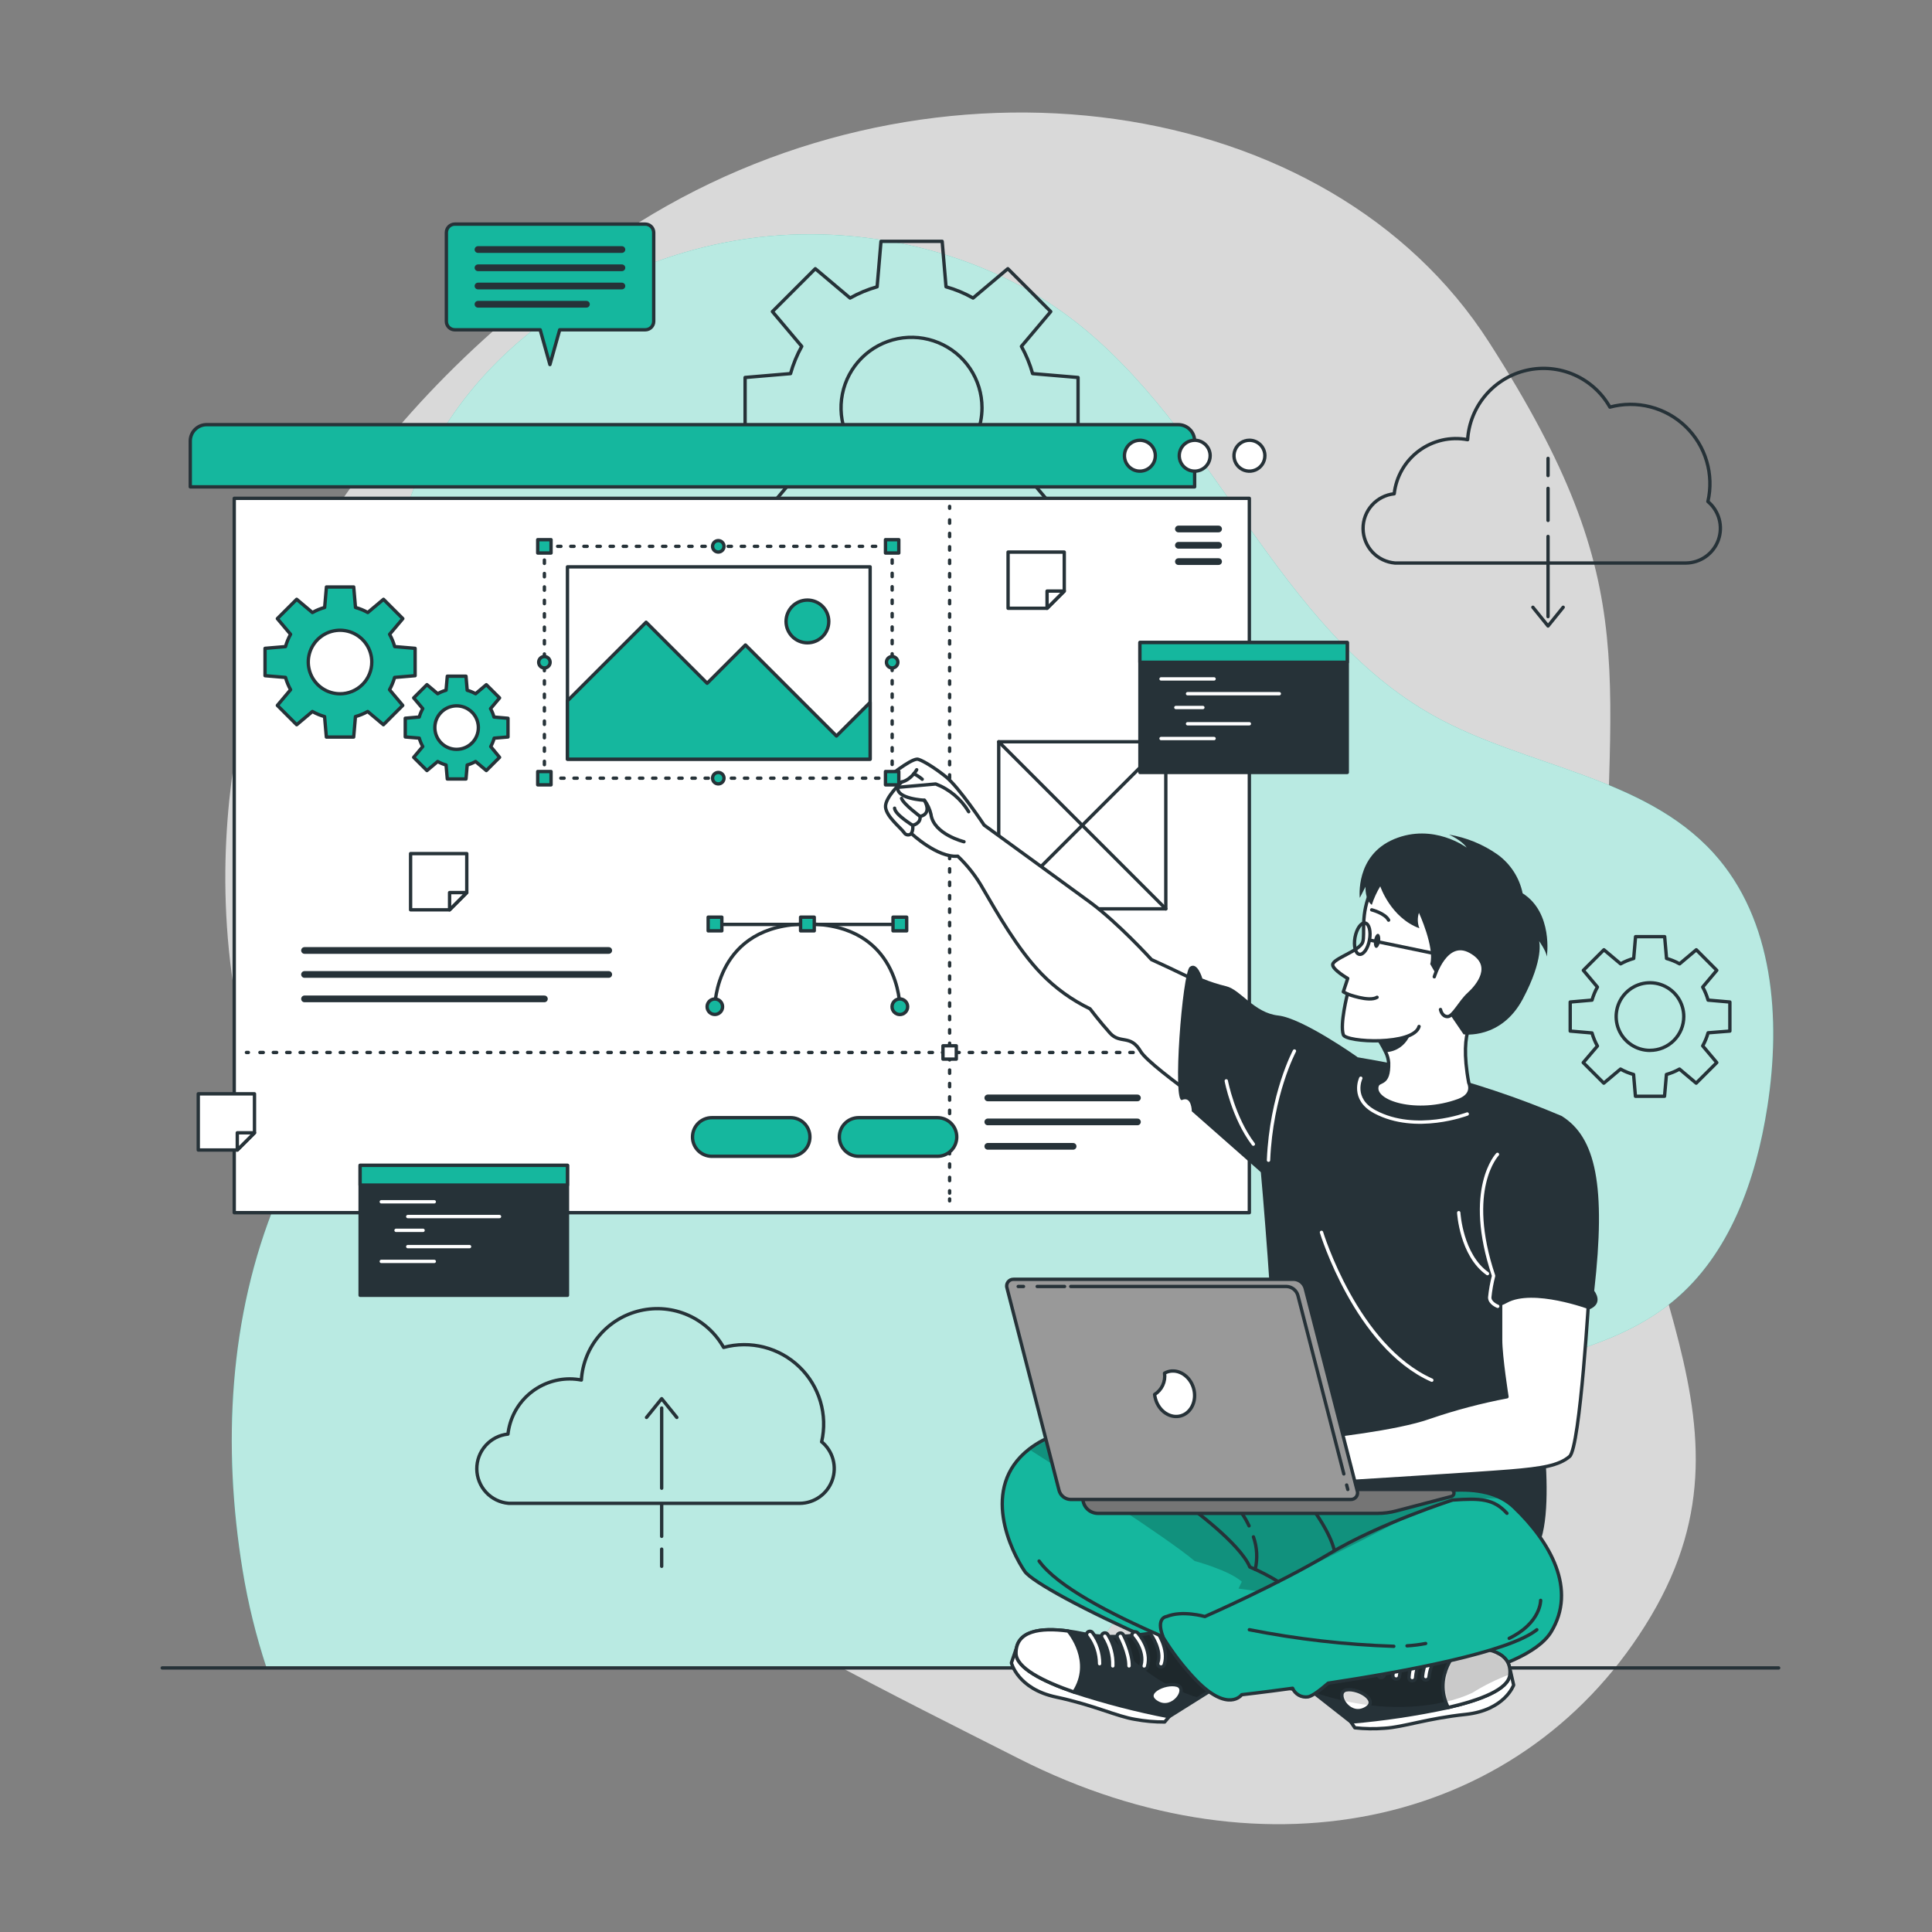 <svg width="576" height="576" viewBox="0 0 576 576" fill="none" xmlns="http://www.w3.org/2000/svg">
<rect x="0" y="0" width="576" height="576" fill="#808080" stroke="none"/>
<path opacity="0.7" d="M78.255 192.488C78.255 192.488 46.138 275.432 91.273 358.952C136.408 442.472 229.375 486.593 303.782 524.321C378.19 562.049 455.455 543.675 492.169 481.882C528.883 420.088 478.529 375.978 478.46 287.862C478.391 199.745 491.651 176.417 443.9 101.975C396.15 27.533 279.095 11.048 190.575 66.263C102.056 121.478 78.255 192.488 78.255 192.488Z" fill="white"/>
<path d="M79.488 497.272H322.779C323.758 495.706 324.749 494.139 325.763 492.607C351.936 452.77 393.846 424.362 439.615 411.034C460.12 405.066 482.331 401.518 498.805 387.924C515.762 373.951 523.549 351.648 526.913 329.933C531.003 303.644 528.791 274.164 510.947 254.431C489.992 231.264 454.879 228.66 427.576 213.477C380.586 187.327 362.373 127.78 319.622 95.155C292.608 74.546 256.159 66.562 223.488 71.078C177.189 77.495 133.632 108.518 120.557 154.022C116.798 167.276 115.456 181.097 116.594 194.826C118.679 221.956 124.52 249.431 119.013 276.077C112.942 305.441 93.842 330.221 82.426 357.972C68.21 392.532 66.298 431.24 72.323 468.081C73.935 477.985 76.331 487.747 79.488 497.272Z" fill="#15B79E"/>
<path opacity="0.7" d="M79.488 497.272H322.779C323.758 495.706 324.749 494.139 325.763 492.607C351.936 452.77 393.846 424.362 439.615 411.034C460.12 405.066 482.331 401.518 498.805 387.924C515.762 373.951 523.549 351.648 526.913 329.933C531.003 303.644 528.791 274.164 510.947 254.431C489.992 231.264 454.879 228.66 427.576 213.477C380.586 187.327 362.373 127.78 319.622 95.155C292.608 74.546 256.159 66.562 223.488 71.078C177.189 77.495 133.632 108.518 120.557 154.022C116.798 167.276 115.456 181.097 116.594 194.826C118.679 221.956 124.52 249.431 119.013 276.077C112.942 305.441 93.842 330.221 82.426 357.972C68.21 392.532 66.298 431.24 72.323 468.081C73.935 477.985 76.331 487.747 79.488 497.272Z" fill="white"/>
<path d="M48.373 497.272H530.277" stroke="#263238" stroke-linecap="round" stroke-linejoin="round"/>
<path d="M321.408 130.625V112.539L307.86 111.387C307.069 108.558 305.947 105.832 304.52 103.265L313.263 92.897L300.476 80.11L290.108 88.854C287.562 87.421 284.855 86.295 282.044 85.501L280.892 71.954H262.656L261.504 85.501C258.693 86.295 255.986 87.421 253.44 88.854L243.072 80.11L230.285 92.897L239.028 103.265C237.601 105.832 236.48 108.558 235.688 111.387L222.14 112.539V130.625L235.688 131.777C236.484 134.586 237.605 137.292 239.028 139.841L230.285 150.209L243.072 162.996L253.44 154.253C255.986 155.686 258.693 156.811 261.504 157.605L262.656 171.153H280.742L281.894 157.605C284.724 156.812 287.451 155.687 290.016 154.253L300.384 162.996L313.171 150.209L304.428 139.841C305.851 137.292 306.972 134.586 307.768 131.777L321.408 130.625ZM271.757 142.595C267.601 142.595 263.538 141.362 260.083 139.053C256.627 136.744 253.934 133.463 252.344 129.623C250.753 125.784 250.337 121.559 251.148 117.483C251.959 113.407 253.96 109.663 256.899 106.724C259.837 103.785 263.581 101.784 267.657 100.973C271.733 100.163 275.958 100.579 279.798 102.169C283.637 103.759 286.919 106.453 289.228 109.908C291.537 113.364 292.769 117.426 292.769 121.582C292.768 124.345 292.222 127.08 291.162 129.632C290.103 132.184 288.551 134.502 286.595 136.453C284.639 138.405 282.318 139.951 279.764 141.005C277.21 142.059 274.474 142.599 271.711 142.595H271.757Z" stroke="#263238" stroke-linecap="round" stroke-linejoin="round"/>
<path d="M515.739 307.4V298.737L509.242 298.172C508.859 296.817 508.322 295.51 507.64 294.278L511.834 289.29L505.728 283.162L500.751 287.355C499.522 286.668 498.214 286.131 496.858 285.754L496.293 279.256H487.619L487.066 285.754C485.708 286.129 484.401 286.666 483.172 287.355L478.184 283.162L472.055 289.29L476.248 294.278C475.558 295.508 475.017 296.815 474.636 298.172L468.138 298.737V307.4L474.636 307.964C475.017 309.321 475.558 310.628 476.248 311.858L472.02 316.8L478.149 322.929L483.137 318.735C484.366 319.424 485.673 319.961 487.031 320.337L487.584 326.834H496.259L496.823 320.337C498.18 319.959 499.487 319.422 500.717 318.735L505.693 322.929L511.834 316.8L507.64 311.812C508.322 310.58 508.859 309.273 509.242 307.918L515.739 307.4ZM491.927 313.16C489.933 313.162 487.983 312.573 486.324 311.466C484.665 310.36 483.371 308.787 482.606 306.945C481.841 305.103 481.64 303.076 482.028 301.12C482.415 299.164 483.375 297.367 484.784 295.956C486.193 294.545 487.989 293.584 489.945 293.194C491.9 292.804 493.928 293.003 495.77 293.766C497.613 294.528 499.188 295.82 500.296 297.478C501.404 299.136 501.996 301.085 501.996 303.08C501.994 304.403 501.732 305.714 501.224 306.936C500.716 308.159 499.972 309.269 499.035 310.204C498.098 311.139 496.986 311.88 495.762 312.385C494.539 312.89 493.228 313.15 491.904 313.148L491.927 313.16Z" stroke="#263238" stroke-linecap="round" stroke-linejoin="round"/>
<path d="M509.184 149.53C510.104 145.548 509.976 141.396 508.814 137.479C507.652 133.561 505.494 130.012 502.552 127.176C499.61 124.341 495.983 122.316 492.025 121.299C488.068 120.282 483.914 120.308 479.969 121.375C477.566 117.113 473.85 113.742 469.375 111.765C464.9 109.787 459.906 109.309 455.137 110.4C450.368 111.492 446.079 114.096 442.91 117.824C439.742 121.551 437.862 126.203 437.553 131.086C435.045 130.607 432.466 130.65 429.976 131.215C427.486 131.78 425.14 132.853 423.085 134.367C421.029 135.882 419.309 137.805 418.032 140.016C416.756 142.226 415.949 144.677 415.665 147.214C413.097 147.484 410.722 148.703 409.006 150.631C407.289 152.559 406.353 155.059 406.382 157.641C406.411 160.223 407.402 162.701 409.161 164.59C410.921 166.48 413.322 167.645 415.895 167.858H502.618C504.741 167.842 506.809 167.175 508.541 165.946C510.273 164.717 511.586 162.986 512.302 160.987C513.018 158.988 513.103 156.817 512.546 154.768C511.988 152.719 510.815 150.89 509.184 149.53Z" stroke="#263238" stroke-linecap="round" stroke-linejoin="round"/>
<path d="M461.526 159.932V183.836" stroke="#263238" stroke-linecap="round" stroke-linejoin="round"/>
<path d="M461.526 145.601V155.151" stroke="#263238" stroke-linecap="round" stroke-linejoin="round"/>
<path d="M461.526 136.662V141.777" stroke="#263238" stroke-linecap="round" stroke-linejoin="round"/>
<path d="M457.01 181.048L461.526 186.635L466.042 181.048" stroke="#263238" stroke-linecap="round" stroke-linejoin="round"/>
<path d="M244.961 429.869C245.878 425.887 245.749 421.735 244.585 417.818C243.421 413.901 241.262 410.352 238.319 407.517C235.376 404.682 231.749 402.657 227.792 401.64C223.834 400.623 219.68 400.649 215.735 401.714C213.334 397.449 209.618 394.075 205.142 392.096C200.666 390.117 195.67 389.639 190.9 390.732C186.13 391.826 181.841 394.433 178.674 398.165C175.508 401.896 173.633 406.552 173.33 411.437C172.191 411.219 171.034 411.107 169.874 411.103C165.317 411.099 160.918 412.775 157.518 415.809C154.118 418.844 151.955 423.025 151.442 427.553C148.874 427.822 146.499 429.039 144.781 430.967C143.064 432.894 142.127 435.393 142.154 437.975C142.182 440.556 143.171 443.035 144.929 444.926C146.688 446.816 149.088 447.983 151.661 448.197H238.464C240.585 448.174 242.647 447.502 244.374 446.271C246.101 445.039 247.408 443.308 248.12 441.31C248.832 439.312 248.914 437.144 248.355 435.099C247.797 433.053 246.624 431.227 244.996 429.869H244.961Z" stroke="#263238" stroke-linecap="round" stroke-linejoin="round"/>
<path d="M197.268 443.693V419.8" stroke="#263238" stroke-linecap="round" stroke-linejoin="round"/>
<path d="M197.268 458.035V448.474" stroke="#263238" stroke-linecap="round" stroke-linejoin="round"/>
<path d="M197.268 466.975V461.86" stroke="#263238" stroke-linecap="round" stroke-linejoin="round"/>
<path d="M201.784 422.588L197.268 417.001L192.753 422.588" stroke="#263238" stroke-linecap="round" stroke-linejoin="round"/>
<path d="M61.609 126.605H351.279C352.575 126.605 353.817 127.119 354.733 128.035C355.649 128.952 356.164 130.194 356.164 131.489V145.152H56.724V131.489C56.724 130.194 57.239 128.952 58.155 128.035C59.071 127.119 60.313 126.605 61.609 126.605Z" fill="#15B79E" stroke="#263238" stroke-linecap="round" stroke-linejoin="round"/>
<path d="M372.476 148.573H69.834V361.544H372.476V148.573Z" fill="white" stroke="#263238" stroke-linecap="round" stroke-linejoin="round"/>
<path d="M377.107 135.867C377.107 136.778 376.837 137.669 376.331 138.427C375.824 139.185 375.105 139.775 374.263 140.124C373.421 140.473 372.494 140.564 371.6 140.386C370.706 140.209 369.885 139.77 369.241 139.125C368.596 138.481 368.158 137.66 367.98 136.766C367.802 135.872 367.893 134.946 368.242 134.104C368.591 133.261 369.181 132.542 369.939 132.035C370.697 131.529 371.588 131.259 372.499 131.259C373.721 131.259 374.893 131.744 375.758 132.609C376.622 133.473 377.107 134.645 377.107 135.867Z" fill="white" stroke="#263238" stroke-linecap="round" stroke-linejoin="round"/>
<path d="M360.795 135.867C360.795 136.778 360.525 137.669 360.018 138.427C359.512 139.185 358.792 139.775 357.95 140.124C357.108 140.473 356.182 140.564 355.288 140.386C354.394 140.209 353.573 139.77 352.929 139.125C352.284 138.481 351.845 137.66 351.667 136.766C351.49 135.872 351.581 134.946 351.93 134.104C352.278 133.261 352.869 132.542 353.627 132.035C354.385 131.529 355.275 131.259 356.187 131.259C357.409 131.259 358.581 131.744 359.445 132.609C360.309 133.473 360.795 134.645 360.795 135.867Z" fill="white" stroke="#263238" stroke-linecap="round" stroke-linejoin="round"/>
<path d="M344.448 135.867C344.448 136.778 344.178 137.669 343.671 138.427C343.165 139.185 342.445 139.775 341.603 140.124C340.761 140.473 339.835 140.564 338.941 140.386C338.047 140.209 337.226 139.77 336.582 139.125C335.937 138.481 335.498 137.66 335.321 136.766C335.143 135.872 335.234 134.946 335.583 134.104C335.932 133.261 336.522 132.542 337.28 132.035C338.038 131.529 338.929 131.259 339.84 131.259C341.062 131.259 342.234 131.744 343.098 132.609C343.963 133.473 344.448 134.645 344.448 135.867Z" fill="white" stroke="#263238" stroke-linecap="round" stroke-linejoin="round"/>
<path d="M363.306 157.709H351.325" stroke="#263238" stroke-width="2" stroke-linecap="round" stroke-linejoin="round"/>
<path d="M363.306 162.57H351.325" stroke="#263238" stroke-width="2" stroke-linecap="round" stroke-linejoin="round"/>
<path d="M363.306 167.432H351.325" stroke="#263238" stroke-width="2" stroke-linecap="round" stroke-linejoin="round"/>
<path d="M90.789 283.369H181.486" stroke="#263238" stroke-width="2" stroke-linecap="round" stroke-linejoin="round"/>
<path d="M90.789 290.523H181.486" stroke="#263238" stroke-width="2" stroke-linecap="round" stroke-linejoin="round"/>
<path d="M90.789 297.804H162.305" stroke="#263238" stroke-width="2" stroke-linecap="round" stroke-linejoin="round"/>
<path d="M283.116 150.97V151.546" stroke="#263238" stroke-linecap="round" stroke-linejoin="round"/>
<path d="M283.116 155.002V355.715" stroke="#263238" stroke-linecap="round" stroke-linejoin="round" stroke-dasharray="1 3"/>
<path d="M283.116 357.443V358.019" stroke="#263238" stroke-linecap="round" stroke-linejoin="round"/>
<path d="M73.475 313.782H74.051" stroke="#263238" stroke-linecap="round" stroke-linejoin="round"/>
<path d="M77.495 313.782H365.541" stroke="#263238" stroke-linecap="round" stroke-linejoin="round" stroke-dasharray="1 2.99"/>
<path d="M367.269 313.782H367.845" stroke="#263238" stroke-linecap="round" stroke-linejoin="round"/>
<path d="M285.108 311.789H281.134V315.763H285.108V311.789Z" fill="white" stroke="#263238" stroke-linecap="round" stroke-linejoin="round"/>
<path d="M267.252 275.604H214.191" stroke="#263238" stroke-linecap="round" stroke-linejoin="round"/>
<path d="M268.278 300.142C268.278 300.142 268.278 275.478 240.722 275.478C213.166 275.478 213.12 300.142 213.12 300.142" stroke="#263238" stroke-linecap="round" stroke-linejoin="round"/>
<path d="M268.278 302.469C269.563 302.469 270.605 301.427 270.605 300.142C270.605 298.857 269.563 297.815 268.278 297.815C266.993 297.815 265.951 298.857 265.951 300.142C265.951 301.427 266.993 302.469 268.278 302.469Z" fill="#15B79E" stroke="#263238" stroke-linecap="round" stroke-linejoin="round"/>
<path d="M210.816 300.142C210.816 299.686 210.951 299.241 211.204 298.862C211.457 298.483 211.817 298.188 212.238 298.014C212.659 297.839 213.123 297.794 213.569 297.882C214.016 297.971 214.427 298.191 214.749 298.513C215.071 298.835 215.291 299.246 215.38 299.693C215.469 300.14 215.423 300.603 215.249 301.024C215.074 301.445 214.779 301.805 214.4 302.058C214.021 302.311 213.576 302.446 213.12 302.446C212.509 302.446 211.923 302.203 211.491 301.771C211.059 301.339 210.816 300.753 210.816 300.142Z" fill="#15B79E" stroke="#263238" stroke-linecap="round" stroke-linejoin="round"/>
<path d="M266.239 277.517H270.317V273.439H266.239V277.517Z" fill="#15B79E" stroke="#263238" stroke-linecap="round" stroke-linejoin="round"/>
<path d="M238.683 277.517H242.761V273.439H238.683V277.517Z" fill="#15B79E" stroke="#263238" stroke-linecap="round" stroke-linejoin="round"/>
<path d="M211.127 277.517H215.205V273.439H211.127V277.517Z" fill="#15B79E" stroke="#263238" stroke-linecap="round" stroke-linejoin="round"/>
<path d="M123.759 201.45V193.294L117.665 192.776C117.303 191.501 116.797 190.272 116.156 189.112L120.096 184.435L114.336 178.675L109.647 182.615C108.492 181.966 107.262 181.459 105.984 181.106L105.454 175H97.321L96.791 181.106C95.516 181.457 94.29 181.964 93.139 182.615L88.451 178.675L82.691 184.435L86.63 189.112C85.985 190.27 85.478 191.499 85.121 192.776L79.016 193.294V201.45L85.121 201.969C85.48 203.244 85.987 204.474 86.63 205.632L82.691 210.309L88.451 216.069L93.139 212.129C94.283 212.778 95.501 213.285 96.768 213.638L97.298 219.744H105.443L105.972 213.638C107.246 213.285 108.472 212.778 109.624 212.129L114.313 216.069L120.073 210.309L116.133 205.632C116.772 204.471 117.278 203.243 117.642 201.969L123.759 201.45ZM101.376 206.842C99.503 206.842 97.672 206.286 96.115 205.246C94.558 204.205 93.344 202.726 92.627 200.996C91.911 199.266 91.723 197.362 92.088 195.525C92.454 193.688 93.356 192.001 94.68 190.676C96.004 189.352 97.692 188.45 99.529 188.085C101.365 187.719 103.269 187.907 105 188.624C106.73 189.34 108.209 190.554 109.25 192.111C110.29 193.669 110.845 195.499 110.845 197.372C110.845 199.884 109.848 202.292 108.072 204.068C106.296 205.844 103.887 206.842 101.376 206.842Z" fill="#15B79E" stroke="#263238" stroke-linecap="round" stroke-linejoin="round"/>
<path d="M151.453 219.721V214.145L147.272 213.777C147.031 212.905 146.687 212.066 146.246 211.277L148.942 208.074L144.991 204.134L141.788 206.83C140.997 206.391 140.158 206.043 139.288 205.793L138.931 201.6H133.356L132.987 205.782C132.117 206.031 131.278 206.379 130.487 206.819L127.284 204.123L123.333 208.063L126.04 211.265C125.591 212.052 125.243 212.892 125.004 213.765L120.822 214.134V219.71L125.004 220.067C125.241 220.941 125.589 221.781 126.04 222.566L123.333 225.792L127.284 229.732L130.487 227.036C131.278 227.476 132.117 227.824 132.987 228.073L133.356 232.243H138.931L139.288 228.073C140.158 227.824 140.997 227.476 141.788 227.036L144.991 229.732L148.942 225.792L146.304 222.578C146.747 221.79 147.091 220.95 147.329 220.078L151.453 219.721ZM136.143 223.407C134.86 223.41 133.604 223.031 132.536 222.319C131.467 221.607 130.634 220.595 130.142 219.409C129.65 218.223 129.52 216.918 129.77 215.659C130.02 214.4 130.638 213.243 131.546 212.336C132.453 211.428 133.61 210.81 134.869 210.56C136.129 210.31 137.434 210.44 138.619 210.932C139.805 211.424 140.818 212.257 141.529 213.326C142.241 214.394 142.62 215.649 142.618 216.933C142.615 218.649 141.931 220.294 140.718 221.508C139.504 222.721 137.859 223.404 136.143 223.407Z" fill="#15B79E" stroke="#263238" stroke-linecap="round" stroke-linejoin="round"/>
<path d="M294.497 327.329H339.114" stroke="#263238" stroke-width="2" stroke-linecap="round" stroke-linejoin="round"/>
<path d="M294.497 334.483H339.114" stroke="#263238" stroke-width="2" stroke-linecap="round" stroke-linejoin="round"/>
<path d="M294.497 341.764H319.933" stroke="#263238" stroke-width="2" stroke-linecap="round" stroke-linejoin="round"/>
<path d="M235.711 344.736H212.221C210.694 344.736 209.229 344.129 208.148 343.049C207.068 341.969 206.461 340.504 206.461 338.976C206.461 337.448 207.068 335.983 208.148 334.903C209.229 333.823 210.694 333.216 212.221 333.216H235.711C237.238 333.216 238.703 333.823 239.784 334.903C240.864 335.983 241.471 337.448 241.471 338.976C241.471 340.504 240.864 341.969 239.784 343.049C238.703 344.129 237.238 344.736 235.711 344.736Z" fill="#15B79E" stroke="#263238" stroke-linecap="round" stroke-linejoin="round"/>
<path d="M279.487 344.736H255.997C254.47 344.736 253.005 344.129 251.925 343.049C250.844 341.969 250.237 340.504 250.237 338.976C250.237 337.448 250.844 335.983 251.925 334.903C253.005 333.823 254.47 333.216 255.997 333.216H279.487C281.014 333.216 282.479 333.823 283.56 334.903C284.64 335.983 285.247 337.448 285.247 338.976C285.247 340.504 284.64 341.969 283.56 343.049C282.479 344.129 281.014 344.736 279.487 344.736Z" fill="#15B79E" stroke="#263238" stroke-linecap="round" stroke-linejoin="round"/>
<path d="M347.57 221.15H297.757V270.962H347.57V221.15Z" fill="white" stroke="#263238" stroke-linecap="round" stroke-linejoin="round"/>
<path d="M297.757 221.15L347.57 270.962" stroke="#263238" stroke-linecap="round" stroke-linejoin="round"/>
<path d="M347.57 221.15L297.757 270.962" stroke="#263238" stroke-linecap="round" stroke-linejoin="round"/>
<path d="M317.295 164.598V176.221L312.169 181.348H300.545V164.598H317.295Z" fill="white" stroke="#263238" stroke-linecap="round" stroke-linejoin="round"/>
<path d="M317.295 176.221L312.169 181.348V176.221H317.295Z" fill="white" stroke="#263238" stroke-linecap="round" stroke-linejoin="round"/>
<path d="M139.162 254.488V266.112L134.035 271.25H122.412V254.488H139.162Z" fill="white" stroke="#263238" stroke-linecap="round" stroke-linejoin="round"/>
<path d="M139.162 266.112L134.035 271.25V266.112H139.162Z" fill="white" stroke="#263238" stroke-linecap="round" stroke-linejoin="round"/>
<path d="M75.871 326.108V337.732L70.744 342.858H59.109V326.108H75.871Z" fill="white" stroke="#263238" stroke-linecap="round" stroke-linejoin="round"/>
<path d="M75.871 337.732L70.744 342.858V337.732H75.871Z" fill="white" stroke="#263238" stroke-linecap="round" stroke-linejoin="round"/>
<path d="M401.668 191.555H339.852V230.296H401.668V191.555Z" fill="#263238" stroke="#263238" stroke-linecap="round" stroke-linejoin="round"/>
<path d="M401.668 191.555H339.852V197.441H401.668V191.555Z" fill="#15B79E" stroke="#263238" stroke-linecap="round" stroke-linejoin="round"/>
<path d="M346.153 202.406H361.958" stroke="white" stroke-linecap="round" stroke-linejoin="round"/>
<path d="M354.056 206.819H381.404" stroke="white" stroke-linecap="round" stroke-linejoin="round"/>
<path d="M350.565 210.931H358.618" stroke="white" stroke-linecap="round" stroke-linejoin="round"/>
<path d="M354.056 215.781H372.476" stroke="white" stroke-linecap="round" stroke-linejoin="round"/>
<path d="M346.153 220.182H361.958" stroke="white" stroke-linecap="round" stroke-linejoin="round"/>
<path d="M169.183 347.432H107.366V386.173H169.183V347.432Z" fill="#263238" stroke="#263238" stroke-linecap="round" stroke-linejoin="round"/>
<path d="M169.183 347.432H107.366V353.318H169.183V347.432Z" fill="#15B79E" stroke="#263238" stroke-linecap="round" stroke-linejoin="round"/>
<path d="M113.679 358.295H129.473" stroke="white" stroke-linecap="round" stroke-linejoin="round"/>
<path d="M121.571 362.696H148.919" stroke="white" stroke-linecap="round" stroke-linejoin="round"/>
<path d="M118.08 366.808H126.132" stroke="white" stroke-linecap="round" stroke-linejoin="round"/>
<path d="M121.571 371.658H139.991" stroke="white" stroke-linecap="round" stroke-linejoin="round"/>
<path d="M113.679 376.07H129.473" stroke="white" stroke-linecap="round" stroke-linejoin="round"/>
<path d="M192.384 66.816H135.59C134.925 66.819 134.288 67.085 133.818 67.555C133.348 68.025 133.082 68.662 133.079 69.327V95.823C133.082 96.487 133.348 97.123 133.819 97.592C134.289 98.06 134.926 98.323 135.59 98.323H161.05L163.953 108.691L166.867 98.323H192.384C193.048 98.323 193.685 98.06 194.156 97.592C194.626 97.123 194.892 96.487 194.895 95.823V69.327C194.892 68.662 194.627 68.025 194.156 67.555C193.686 67.085 193.049 66.819 192.384 66.816Z" fill="#15B79E" stroke="#263238" stroke-linecap="round" stroke-linejoin="round"/>
<path d="M142.502 74.396H185.414" stroke="#263238" stroke-width="2" stroke-linecap="round" stroke-linejoin="round"/>
<path d="M142.502 79.834H185.414" stroke="#263238" stroke-width="2" stroke-linecap="round" stroke-linejoin="round"/>
<path d="M142.502 85.271H185.414" stroke="#263238" stroke-width="2" stroke-linecap="round" stroke-linejoin="round"/>
<path d="M142.502 90.709H174.839" stroke="#263238" stroke-width="2" stroke-linecap="round" stroke-linejoin="round"/>
<path d="M285.546 255.26C279.452 255.779 271.722 248.498 271.722 248.498C271.574 248.651 271.392 248.767 271.191 248.838C270.99 248.909 270.776 248.931 270.564 248.905C270.353 248.878 270.151 248.802 269.974 248.683C269.797 248.565 269.65 248.407 269.545 248.221C268.554 246.793 264.257 243.487 264.015 240.63C263.773 237.773 268.842 233.142 268.842 233.142C264.937 234.202 264.522 231.909 264.522 231.909C264.522 231.909 271.1 226.483 273.404 226.333C274.303 226.276 278.22 228.534 282.01 231.575C285.972 234.766 293.414 245.998 293.414 245.998C293.414 245.998 318.586 264.28 324.945 268.957C333.343 275.132 343.296 286.088 343.296 286.088C343.296 286.088 376.704 301.156 385.92 309.439L373.455 338.953C373.455 338.953 343.077 318.597 340.047 313.436C337.018 308.275 333.976 311.374 330.935 307.999C327.894 304.623 324.979 300.764 324.979 300.764C319.57 298.152 314.661 294.612 310.476 290.304C303.379 283.012 297.124 271.872 293.196 265.167C291.162 261.497 288.583 258.157 285.546 255.26Z" fill="white" stroke="#263238" stroke-linecap="round" stroke-linejoin="round"/>
<path d="M287.401 250.952C287.401 250.952 278.335 248.751 277.551 242.773C277.205 241.257 276.542 239.831 275.604 238.591C275.604 238.591 267.149 238.176 267.679 234.732L278.968 233.729C283.078 235.308 286.538 238.221 288.795 242.001" fill="white"/>
<path d="M287.401 250.952C287.401 250.952 278.335 248.751 277.551 242.773C277.205 241.257 276.542 239.831 275.604 238.591C275.604 238.591 267.149 238.176 267.679 234.732L278.968 233.729C283.078 235.308 286.538 238.221 288.795 242.001" stroke="#263238" stroke-linecap="round" stroke-linejoin="round"/>
<path d="M271.711 248.498C272.113 247.751 272.247 246.889 272.091 246.056C272.091 246.056 274.579 245.595 274.303 243.395C274.303 243.395 277.989 242.945 275.604 238.591" stroke="#263238" stroke-linecap="round" stroke-linejoin="round"/>
<path d="M274.303 243.395C274.303 243.395 269.338 239.72 268.785 238.038" stroke="#263238" stroke-linecap="round" stroke-linejoin="round"/>
<path d="M272.091 246.056C272.091 246.056 266.803 242.83 266.711 240.952" stroke="#263238" stroke-linecap="round" stroke-linejoin="round"/>
<path d="M273.3 229.49C273.3 229.49 271.619 232.508 268.831 233.142" stroke="#263238" stroke-linecap="round" stroke-linejoin="round"/>
<path d="M272.46 230.665C273.344 231.127 274.177 231.679 274.948 232.312" stroke="#263238" stroke-linecap="round" stroke-linejoin="round"/>
<path d="M465.546 332.698C452.511 327.181 439.064 322.69 425.33 319.265C405.101 314.531 372.338 310.303 372.338 310.303C372.338 310.303 381.347 402.232 378.973 407.762C376.6 413.292 362.362 431.862 362.362 431.862C362.362 431.862 439.419 461.906 452.851 464.463C466.284 467.021 459.279 420.399 459.279 420.399C459.279 420.399 473.472 361.14 465.546 332.698Z" fill="#263238"/>
<path d="M437.887 322.825C437.887 322.825 439.718 326.281 434.903 328.09C422.427 332.698 409.133 328.631 410.55 323.747C411.091 321.88 414.179 323.747 414.006 316.835C413.921 315.769 413.635 314.73 413.165 313.77C412.285 311.901 411.224 310.122 409.997 308.46C408.665 306.609 407.239 304.829 405.723 303.126C405.723 303.126 425.526 290.454 440.214 303.126C440.191 303.068 434.73 305.833 437.887 322.825Z" fill="white" stroke="#263238" stroke-linecap="round" stroke-linejoin="round"/>
<path d="M462.424 486.559C454.625 499.231 415.054 505.233 393.454 504.668C371.854 504.104 309.704 474.716 305.487 468.449C301.582 462.689 291.986 443.601 306.778 432.069C308.033 431.1 309.366 430.237 310.764 429.489C320.89 424.005 388.236 441.297 388.236 441.297C388.236 441.297 392.406 438.659 393.938 438.854C398.638 439.453 402.002 443.255 411.494 445.962C418.141 447.863 436.285 440.559 447.875 446.838C449.161 447.526 450.347 448.386 451.4 449.395C462.228 459.74 470.212 473.852 462.424 486.559Z" fill="#15B79E"/>
<mask id="mask0_20_2938" style="mask-type:luminance" maskUnits="userSpaceOnUse" x="298" y="428" width="168" height="77">
<path d="M462.424 486.559C454.625 499.231 415.054 505.233 393.454 504.668C371.854 504.104 309.704 474.716 305.487 468.449C301.582 462.689 291.986 443.601 306.778 432.069C308.033 431.1 309.366 430.237 310.764 429.489C320.89 424.005 388.236 441.297 388.236 441.297C388.236 441.297 392.406 438.659 393.938 438.854C398.638 439.453 402.002 443.255 411.494 445.962C418.141 447.863 436.285 440.559 447.875 446.838C449.161 447.526 450.347 448.386 451.4 449.395C462.228 459.74 470.212 473.852 462.424 486.559Z" fill="white"/>
</mask>
<g mask="url(#mask0_20_2938)">
<path opacity="0.3" d="M447.875 446.838C435.997 446.043 425.411 448.531 418.015 452.897C409.248 458.081 367.845 478.022 367.845 478.022C367.937 475.88 370.241 471.56 370.241 471.56C366.348 468.104 356.164 465.396 356.164 465.396C348.273 458.657 316.996 438.555 306.778 432.069C308.033 431.1 309.366 430.237 310.764 429.489C320.89 424.005 388.236 441.297 388.236 441.297C388.236 441.297 392.406 438.659 393.938 438.854C398.638 439.453 402.002 443.255 411.494 445.962C418.176 447.863 436.285 440.559 447.875 446.838Z" fill="black" fill-opacity="0.7"/>
</g>
<path d="M462.424 486.559C454.625 499.231 415.054 505.233 393.454 504.668C371.854 504.104 309.704 474.716 305.487 468.449C301.582 462.689 291.986 443.601 306.778 432.069C308.033 431.1 309.366 430.237 310.764 429.489C320.89 424.005 388.236 441.297 388.236 441.297C388.236 441.297 392.406 438.659 393.938 438.854C398.638 439.453 402.002 443.255 411.494 445.962C418.141 447.863 436.285 440.559 447.875 446.838C449.161 447.526 450.347 448.386 451.4 449.395C462.228 459.74 470.212 473.852 462.424 486.559Z" stroke="#263238" stroke-linecap="round" stroke-linejoin="round"/>
<path d="M450.282 498.033L451.273 502.376C451.273 502.376 448.623 509.887 436.977 511.119C425.33 512.352 418.429 514.921 412.785 515.255C409.834 515.488 406.868 515.442 403.926 515.117L402.774 513.412L450.282 498.033Z" fill="white" stroke="#263238" stroke-linecap="round" stroke-linejoin="round"/>
<path d="M382.648 497.572L402.831 513.412C412.559 512.58 422.225 511.134 431.77 509.08C441.331 506.869 449.683 503.701 450.132 499.346C450.835 492.733 443.762 490.925 435.364 491.178C433.797 491.178 432.184 491.34 430.56 491.501C417.116 492.941 400.02 485.522 400.02 485.522L382.648 497.572Z" fill="#263238"/>
<mask id="mask1_20_2938" style="mask-type:luminance" maskUnits="userSpaceOnUse" x="382" y="485" width="69" height="29">
<path d="M382.648 497.572L402.831 513.412C412.559 512.58 422.225 511.134 431.77 509.08C441.331 506.869 449.683 503.701 450.132 499.346C450.835 492.733 443.762 490.925 435.364 491.178C433.797 491.178 432.184 491.34 430.56 491.501C417.116 492.941 400.02 485.522 400.02 485.522L382.648 497.572Z" fill="white"/>
</mask>
<g mask="url(#mask1_20_2938)">
<path opacity="0.3" d="M450.144 499.185C446.226 500.642 442.466 502.495 438.924 504.714C438.924 504.714 420.18 514.357 391.369 504.426L382.648 497.572L400.02 485.51C400.02 485.51 417.105 492.941 430.56 491.489C432.184 491.317 433.797 491.201 435.364 491.167C443.704 490.913 450.72 492.687 450.144 499.185Z" fill="black" fill-opacity="0.7"/>
</g>
<path d="M382.648 497.572L402.831 513.412C412.559 512.58 422.225 511.134 431.77 509.08C441.331 506.869 449.683 503.701 450.132 499.346C450.835 492.733 443.762 490.925 435.364 491.178C433.797 491.178 432.184 491.34 430.56 491.501C417.116 492.941 400.02 485.522 400.02 485.522L382.648 497.572Z" stroke="#263238" stroke-linecap="round" stroke-linejoin="round"/>
<path d="M401.46 503.816C397.82 504.403 401.818 511.88 406.748 509.576C411.679 507.272 405.101 503.217 401.46 503.816Z" fill="white"/>
<mask id="mask2_20_2938" style="mask-type:luminance" maskUnits="userSpaceOnUse" x="400" y="503" width="9" height="8">
<path d="M401.46 503.816C397.82 504.403 401.818 511.88 406.748 509.576C411.679 507.272 405.101 503.217 401.46 503.816Z" fill="white"/>
</mask>
<g mask="url(#mask2_20_2938)">
<path opacity="0.2" d="M408.292 508.389C405.655 508.068 403.036 507.61 400.447 507.018C399.756 505.555 399.917 504.058 401.46 503.816C404.513 503.309 409.651 506.131 408.292 508.389Z" fill="black" fill-opacity="0.7"/>
</g>
<path d="M401.46 503.816C397.82 504.403 401.818 511.88 406.748 509.576C411.679 507.272 405.101 503.217 401.46 503.816Z" stroke="#263238" stroke-linecap="round" stroke-linejoin="round"/>
<path d="M431.77 509.069C441.331 506.857 449.683 503.689 450.132 499.335C450.835 492.722 443.762 490.913 435.364 491.167C434.995 491.524 426.851 499.392 431.77 509.069Z" fill="white"/>
<mask id="mask3_20_2938" style="mask-type:luminance" maskUnits="userSpaceOnUse" x="430" y="491" width="21" height="19">
<path d="M431.77 509.069C441.331 506.857 449.683 503.689 450.132 499.335C450.835 492.722 443.762 490.913 435.364 491.167C434.995 491.524 426.851 499.392 431.77 509.069Z" fill="white"/>
</mask>
<g mask="url(#mask3_20_2938)">
<path opacity="0.3" d="M450.144 499.185C446.226 500.642 442.466 502.495 438.924 504.714C436.398 505.882 433.752 506.766 431.032 507.352C427.807 498.482 435.018 491.501 435.364 491.167C443.704 490.913 450.72 492.687 450.144 499.185Z" fill="black" fill-opacity="0.7"/>
</g>
<path d="M431.77 509.069C441.331 506.857 449.683 503.689 450.132 499.335C450.835 492.722 443.762 490.913 435.364 491.167C434.995 491.524 426.851 499.392 431.77 509.069Z" stroke="#263238" stroke-linecap="round" stroke-linejoin="round"/>
<path d="M424.95 500.855H425.007C425.138 500.861 425.269 500.841 425.393 500.797C425.516 500.752 425.629 500.683 425.726 500.594C425.822 500.505 425.9 500.398 425.955 500.278C426.009 500.159 426.04 500.03 426.044 499.899C426.371 497.068 427.58 494.412 429.5 492.307C429.593 492.215 429.666 492.106 429.717 491.985C429.767 491.865 429.793 491.735 429.793 491.605C429.793 491.474 429.767 491.345 429.717 491.224C429.666 491.103 429.593 490.994 429.5 490.902C429.313 490.718 429.06 490.614 428.797 490.614C428.535 490.614 428.282 490.718 428.095 490.902C425.836 493.352 424.433 496.468 424.097 499.784C424.074 500.038 424.15 500.291 424.309 500.49C424.467 500.69 424.697 500.821 424.95 500.855Z" fill="white" stroke="#263238" stroke-linecap="round" stroke-linejoin="round"/>
<path d="M420.952 501.12H421.033C421.164 501.123 421.294 501.1 421.417 501.052C421.539 501.005 421.65 500.933 421.744 500.842C421.839 500.751 421.914 500.642 421.966 500.522C422.018 500.401 422.045 500.272 422.047 500.141C422.275 497.264 423.341 494.517 425.111 492.238C425.208 492.139 425.283 492.02 425.332 491.89C425.381 491.76 425.402 491.622 425.394 491.483C425.386 491.344 425.35 491.209 425.287 491.085C425.224 490.961 425.137 490.852 425.029 490.764C424.922 490.676 424.798 490.611 424.664 490.573C424.53 490.536 424.39 490.527 424.253 490.546C424.115 490.566 423.983 490.613 423.865 490.687C423.747 490.76 423.646 490.857 423.567 490.971C421.511 493.593 420.287 496.771 420.054 500.095C420.044 500.348 420.131 500.596 420.299 500.787C420.466 500.977 420.7 501.097 420.952 501.12Z" fill="white" stroke="#263238" stroke-linecap="round" stroke-linejoin="round"/>
<path d="M416.172 500.59C416.302 500.603 416.433 500.59 416.558 500.551C416.683 500.513 416.8 500.45 416.9 500.367C417.001 500.283 417.084 500.18 417.145 500.065C417.206 499.949 417.243 499.822 417.254 499.692C417.565 496.236 420.538 491.708 420.572 491.628C420.718 491.405 420.771 491.135 420.719 490.874C420.667 490.613 420.515 490.383 420.296 490.234C420.075 490.088 419.806 490.036 419.548 490.088C419.289 490.14 419.061 490.291 418.913 490.51C418.775 490.706 415.619 495.452 415.261 499.461C415.244 499.596 415.254 499.732 415.29 499.863C415.327 499.993 415.39 500.115 415.475 500.22C415.56 500.326 415.666 500.413 415.785 500.477C415.905 500.54 416.036 500.579 416.172 500.59Z" fill="white" stroke="#263238" stroke-linecap="round" stroke-linejoin="round"/>
<path d="M411.656 500.118C411.744 500.129 411.833 500.129 411.921 500.118C412.05 500.097 412.175 500.05 412.287 499.981C412.398 499.912 412.495 499.821 412.571 499.713C412.647 499.606 412.701 499.485 412.73 499.356C412.759 499.228 412.762 499.095 412.739 498.966C412.036 494.727 415.976 491.098 416.01 491.063C416.141 490.879 416.205 490.656 416.193 490.431C416.181 490.205 416.093 489.991 415.944 489.821C415.795 489.652 415.592 489.538 415.37 489.498C415.148 489.458 414.919 489.494 414.72 489.6C414.524 489.773 409.928 493.989 410.815 499.323C410.857 499.525 410.96 499.71 411.111 499.852C411.261 499.994 411.451 500.087 411.656 500.118Z" fill="white" stroke="#263238" stroke-linecap="round" stroke-linejoin="round"/>
<path d="M406.748 498.931C406.855 498.948 406.964 498.948 407.071 498.931C407.319 498.871 407.534 498.718 407.674 498.504C407.813 498.29 407.865 498.03 407.82 497.779C406.956 494.001 410.676 489.715 410.723 489.715C410.895 489.516 410.982 489.257 410.965 488.994C410.948 488.731 410.828 488.485 410.63 488.31C410.533 488.222 410.419 488.155 410.296 488.111C410.172 488.068 410.042 488.05 409.911 488.057C409.78 488.065 409.652 488.098 409.535 488.155C409.417 488.212 409.312 488.292 409.225 488.39C409.041 488.598 404.778 493.471 405.873 498.263C405.936 498.449 406.053 498.611 406.209 498.73C406.365 498.849 406.552 498.919 406.748 498.931Z" fill="white" stroke="#263238" stroke-linecap="round" stroke-linejoin="round"/>
<path d="M302.976 491.535L301.536 495.752C301.536 495.752 303.379 503.505 314.83 505.947C326.281 508.389 332.87 511.707 338.4 512.605C341.311 513.141 344.265 513.403 347.224 513.389L348.549 511.811L302.976 491.535Z" fill="white" stroke="#263238" stroke-linecap="round" stroke-linejoin="round"/>
<path d="M370.241 498.182L348.515 511.811C338.927 509.964 329.465 507.513 320.187 504.472C310.913 501.27 302.907 497.238 302.907 492.86C302.907 486.202 310.13 485.153 318.459 486.282C320.014 486.49 321.604 486.778 323.205 487.112C336.419 489.957 354.194 484.37 354.194 484.37L370.241 498.182Z" fill="#263238"/>
<mask id="mask4_20_2938" style="mask-type:luminance" maskUnits="userSpaceOnUse" x="302" y="484" width="69" height="28">
<path d="M370.241 498.182L348.515 511.811C338.927 509.964 329.465 507.513 320.187 504.472C310.913 501.27 302.907 497.238 302.907 492.86C302.907 486.202 310.13 485.153 318.459 486.282C320.014 486.49 321.604 486.778 323.205 487.112C336.419 489.957 354.194 484.37 354.194 484.37L370.241 498.182Z" fill="white"/>
</mask>
<g mask="url(#mask4_20_2938)">
<path opacity="0.3" d="M370.241 498.182L357.466 506.246C347.106 503.029 338.022 496.633 331.5 487.964C339.201 487.795 346.844 486.598 354.228 484.405L370.241 498.182Z" fill="black" fill-opacity="0.7"/>
</g>
<path d="M370.241 498.182L348.515 511.811C338.927 509.964 329.465 507.513 320.187 504.472C310.913 501.27 302.907 497.238 302.907 492.86C302.907 486.202 310.13 485.153 318.459 486.282C320.014 486.49 321.604 486.778 323.205 487.112C336.419 489.957 354.194 484.37 354.194 484.37L370.241 498.182Z" stroke="#263238" stroke-linecap="round" stroke-linejoin="round"/>
<path d="M320.187 504.461C310.913 501.258 302.907 497.226 302.907 492.849C302.907 486.19 310.13 485.142 318.459 486.271C318.828 486.663 326.097 495.36 320.187 504.461Z" fill="white" stroke="#263238" stroke-linecap="round" stroke-linejoin="round"/>
<path d="M327.836 497.007H327.779C327.514 496.99 327.266 496.869 327.09 496.671C326.913 496.472 326.821 496.213 326.834 495.948C326.816 493.104 325.9 490.338 324.219 488.045C324.121 487.944 324.045 487.824 323.997 487.692C323.948 487.56 323.928 487.42 323.937 487.28C323.947 487.14 323.985 487.003 324.051 486.879C324.116 486.754 324.207 486.645 324.318 486.559C324.428 486.472 324.556 486.409 324.692 486.375C324.828 486.34 324.97 486.335 325.108 486.359C325.247 486.383 325.378 486.435 325.495 486.513C325.612 486.592 325.711 486.693 325.786 486.812C327.773 489.472 328.841 492.707 328.827 496.028C328.824 496.289 328.718 496.538 328.533 496.721C328.347 496.905 328.097 497.007 327.836 497.007Z" fill="white" stroke="#263238" stroke-linecap="round" stroke-linejoin="round"/>
<path d="M331.776 497.664H331.684C331.42 497.641 331.176 497.513 331.005 497.311C330.835 497.108 330.751 496.845 330.774 496.581C330.856 493.702 330.091 490.862 328.573 488.413C328.498 488.305 328.444 488.182 328.416 488.052C328.388 487.923 328.386 487.789 328.409 487.658C328.433 487.528 328.482 487.403 328.553 487.292C328.625 487.18 328.718 487.084 328.827 487.008C328.936 486.932 329.059 486.879 329.188 486.851C329.318 486.823 329.452 486.82 329.582 486.844C329.713 486.867 329.837 486.916 329.949 486.988C330.06 487.06 330.157 487.153 330.232 487.261C332.012 490.082 332.895 493.375 332.767 496.708C332.755 496.964 332.646 497.205 332.462 497.383C332.277 497.561 332.032 497.661 331.776 497.664Z" fill="white" stroke="#263238" stroke-linecap="round" stroke-linejoin="round"/>
<path d="M336.591 497.664C336.327 497.658 336.075 497.549 335.889 497.359C335.704 497.17 335.601 496.915 335.601 496.65C335.67 493.137 333.181 488.379 333.147 488.333C333.025 488.096 333.001 487.82 333.081 487.566C333.161 487.311 333.338 487.099 333.573 486.974C333.809 486.852 334.082 486.829 334.335 486.909C334.588 486.988 334.798 487.165 334.921 487.4C335.036 487.607 337.674 492.653 337.605 496.685C337.599 496.949 337.489 497.2 337.299 497.383C337.11 497.566 336.855 497.667 336.591 497.664Z" fill="white" stroke="#263238" stroke-linecap="round" stroke-linejoin="round"/>
<path d="M341.13 497.664H340.865C340.611 497.592 340.395 497.421 340.265 497.19C340.136 496.959 340.103 496.686 340.174 496.431C341.326 492.296 337.789 488.264 337.755 488.229C337.655 488.134 337.576 488.019 337.522 487.892C337.469 487.764 337.442 487.627 337.444 487.489C337.446 487.351 337.477 487.215 337.534 487.089C337.591 486.963 337.674 486.851 337.776 486.758C337.879 486.666 338 486.596 338.131 486.552C338.262 486.509 338.4 486.493 338.538 486.506C338.675 486.518 338.809 486.559 338.93 486.626C339.051 486.692 339.157 486.783 339.241 486.893C339.414 487.089 343.549 491.766 342.098 496.973C342.03 497.175 341.9 497.351 341.726 497.475C341.552 497.599 341.344 497.665 341.13 497.664Z" fill="white" stroke="#263238" stroke-linecap="round" stroke-linejoin="round"/>
<path d="M346.141 497.007C346.031 497.012 345.921 496.992 345.819 496.95C345.693 496.91 345.577 496.845 345.477 496.758C345.378 496.672 345.296 496.567 345.238 496.449C345.18 496.33 345.146 496.201 345.139 496.07C345.132 495.938 345.152 495.806 345.197 495.683C346.452 492.019 343.192 487.377 343.169 487.331C343.075 487.225 343.004 487.102 342.961 486.967C342.918 486.832 342.903 486.69 342.919 486.55C342.935 486.409 342.98 486.274 343.052 486.152C343.124 486.031 343.22 485.925 343.335 485.844C343.451 485.762 343.582 485.705 343.72 485.678C343.859 485.651 344.002 485.653 344.14 485.684C344.277 485.716 344.407 485.776 344.519 485.862C344.632 485.947 344.726 486.055 344.794 486.179C344.955 486.397 348.676 491.697 347.098 496.351C347.025 496.545 346.894 496.712 346.723 496.829C346.552 496.947 346.349 497.009 346.141 497.007Z" fill="white" stroke="#263238" stroke-linecap="round" stroke-linejoin="round"/>
<path d="M350.876 502.41C354.436 503.39 349.724 510.359 345.012 507.594C340.301 504.83 347.328 501.443 350.876 502.41Z" fill="white" stroke="#263238" stroke-linecap="round" stroke-linejoin="round"/>
<path d="M309.796 465.408C315.13 472.885 330.947 481.144 346.66 487.953C349.47 492.607 352.785 496.938 356.544 500.867C366.244 510.843 370.195 505.256 370.195 505.256C370.195 505.256 376.324 504.565 385.367 503.332C385.743 504.209 386.4 504.937 387.233 505.402C388.067 505.866 389.031 506.042 389.975 505.901C391.127 505.717 393.431 504.035 395.977 501.811C418.821 498.355 449.821 492.595 458.185 485.891" fill="#15B79E"/>
<path d="M309.796 465.408C315.13 472.885 330.947 481.144 346.66 487.953C349.47 492.607 352.785 496.938 356.544 500.867C366.244 510.843 370.195 505.256 370.195 505.256C370.195 505.256 376.324 504.565 385.367 503.332C385.743 504.209 386.4 504.937 387.233 505.402C388.067 505.866 389.031 506.042 389.975 505.901C391.127 505.717 393.431 504.035 395.977 501.811C418.821 498.355 449.821 492.595 458.185 485.891" stroke="#263238" stroke-linecap="round" stroke-linejoin="round"/>
<path d="M449.28 451.169C445.329 446.826 441.377 446.63 433.083 447.218C433.083 447.218 411.437 454.13 396.334 463.219C381.231 472.309 359.205 481.951 359.205 481.951C359.205 481.951 352.489 480.004 347.812 481.951C347.812 481.951 344.529 482.204 346.729 487.941" stroke="#263238" stroke-linecap="round" stroke-linejoin="round"/>
<path d="M459.325 477.124C459.325 477.124 459.441 483.817 449.948 488.448" stroke="#263238" stroke-linecap="round" stroke-linejoin="round"/>
<path d="M354.632 449.199C354.632 449.199 369.608 460.028 372.614 467.171C375.558 468.411 378.4 469.879 381.116 471.56" stroke="#263238" stroke-linecap="round" stroke-linejoin="round"/>
<path d="M373.697 458.197C374.796 461.309 374.979 464.671 374.227 467.885" stroke="#263238" stroke-linecap="round" stroke-linejoin="round"/>
<path d="M370.241 451.169C371.057 452.356 371.774 453.609 372.384 454.913" stroke="#263238" stroke-linecap="round" stroke-linejoin="round"/>
<path d="M391.576 450.179C391.576 450.179 396.587 456.883 397.832 462.321" stroke="#263238" stroke-linecap="round" stroke-linejoin="round"/>
<path d="M419.489 490.683C421.353 490.573 423.208 490.342 425.042 489.992" stroke="#263238" stroke-linecap="round" stroke-linejoin="round"/>
<path d="M372.476 485.879C386.676 488.692 401.081 490.345 415.549 490.821" stroke="#263238" stroke-linecap="round" stroke-linejoin="round"/>
<path d="M473.841 384.296C473.841 384.296 471.133 431.528 467.942 434.235C464.751 436.942 459.717 437.783 450.19 438.578C440.663 439.373 398.523 441.953 398.523 441.953L393.984 428.417C393.984 428.417 416.39 426.113 426.332 422.485C433.828 419.922 441.496 417.897 449.28 416.425C449.28 416.425 447.391 404.548 447.391 399.433V375.379" fill="white"/>
<path d="M473.841 384.296C473.841 384.296 471.133 431.528 467.942 434.235C464.751 436.942 459.717 437.783 450.19 438.578C440.663 439.373 398.523 441.953 398.523 441.953L393.984 428.417C393.984 428.417 416.39 426.113 426.332 422.485C433.828 419.922 441.496 417.897 449.28 416.425C449.28 416.425 447.391 404.548 447.391 399.433V375.379" stroke="#263238" stroke-linecap="round" stroke-linejoin="round"/>
<path d="M465.546 332.698C475.811 339.022 478.84 353.641 475.292 384.849C475.292 384.849 478.322 388.535 473.841 390.378C473.841 390.378 457.056 384.1 449.257 388.431C441.458 392.763 443.497 382.453 443.497 382.453C443.497 382.453 440.283 353.745 447.391 348.549" fill="#263238"/>
<path d="M446.446 344.16C446.446 344.16 436.573 354.424 445.294 380.367C444.744 382.485 444.359 384.642 444.142 386.819C444.142 388.558 446.527 389.457 446.527 389.457" stroke="white" stroke-linecap="round" stroke-linejoin="round"/>
<path d="M434.903 361.544C434.903 361.544 435.617 374.216 443.474 379.711" stroke="white" stroke-linecap="round" stroke-linejoin="round"/>
<path d="M437.437 332.122C437.437 332.122 422.127 337.985 409.951 331.488C402.728 327.64 405.7 321.454 405.7 321.454" stroke="white" stroke-linecap="round" stroke-linejoin="round"/>
<path d="M327.341 451.192H410.676C412.559 451.193 414.433 450.949 416.252 450.467L432.691 446.158C432.919 446.099 433.12 445.967 433.264 445.781C433.408 445.596 433.486 445.368 433.486 445.133C433.486 444.849 433.373 444.576 433.172 444.375C432.971 444.174 432.699 444.062 432.415 444.062H323.896C323.614 444.065 323.345 444.179 323.146 444.379C322.948 444.58 322.836 444.851 322.836 445.133V446.688C322.836 447.883 323.311 449.028 324.156 449.873C325.001 450.718 326.146 451.192 327.341 451.192Z" fill="#757575" stroke="#263238" stroke-linecap="round" stroke-linejoin="round"/>
<path d="M319.104 447.045H402.67C402.997 447.06 403.323 446.994 403.619 446.852C403.914 446.71 404.169 446.497 404.362 446.233C404.555 445.968 404.679 445.659 404.724 445.335C404.768 445.01 404.732 444.679 404.617 444.373L389.123 384.088C388.915 383.349 388.481 382.692 387.882 382.211C387.283 381.73 386.549 381.448 385.782 381.404H302.193C301.865 381.391 301.539 381.46 301.244 381.603C300.949 381.746 300.694 381.96 300.501 382.226C300.309 382.491 300.185 382.8 300.14 383.125C300.095 383.45 300.132 383.781 300.246 384.088L315.752 444.373C315.959 445.114 316.394 445.771 316.996 446.251C317.598 446.73 318.335 447.008 319.104 447.045Z" fill="#999999" stroke="#263238" stroke-linecap="round" stroke-linejoin="round"/>
<path d="M305.142 383.547H303.564" stroke="#263238" stroke-linecap="round" stroke-linejoin="round"/>
<path d="M317.388 383.547H309.231" stroke="#263238" stroke-linecap="round" stroke-linejoin="round"/>
<path d="M400.643 439.431L386.957 386.231C386.751 385.492 386.32 384.836 385.723 384.355C385.126 383.874 384.393 383.591 383.628 383.547H319.231" stroke="#263238" stroke-linecap="round" stroke-linejoin="round"/>
<path d="M401.829 444.061L401.484 442.737" stroke="#263238" stroke-linecap="round" stroke-linejoin="round"/>
<path d="M344.229 415.745C344.286 416.233 344.386 416.715 344.529 417.185C345.588 420.814 348.987 423.026 352.109 422.104C355.231 421.183 356.901 417.496 355.841 413.868C354.781 410.239 351.36 408.027 348.238 408.948C347.874 409.06 347.522 409.211 347.19 409.398C347.361 410.629 347.173 411.883 346.648 413.009C346.123 414.136 345.282 415.086 344.229 415.745Z" fill="white" stroke="#263238" stroke-linecap="round" stroke-linejoin="round"/>
<path d="M381.116 302.769C373.882 301.985 369.942 295.108 365.587 294.037C363.158 293.455 360.777 292.685 358.468 291.733C358.468 291.733 356.97 286.502 354.724 288.277C352.477 290.051 349.528 329.173 352.42 327.94C355.311 326.707 355.323 331.327 355.323 331.327L382.176 354.989L404.686 315.13C404.686 315.13 388.351 303.564 381.116 302.769Z" fill="#263238"/>
<path d="M162.294 163.457V162.881H162.87" stroke="#263238" stroke-linecap="round" stroke-linejoin="round"/>
<path d="M166.257 162.881H263.716" stroke="#263238" stroke-linecap="round" stroke-linejoin="round" stroke-dasharray="0.98 2.93"/>
<path d="M265.398 162.881H265.974V163.457" stroke="#263238" stroke-linecap="round" stroke-linejoin="round"/>
<path d="M265.985 166.913V229.697" stroke="#263238" stroke-linecap="round" stroke-linejoin="round" stroke-dasharray="1 3"/>
<path d="M265.974 231.425V232.001H265.398" stroke="#263238" stroke-linecap="round" stroke-linejoin="round"/>
<path d="M262.022 232.001H164.563" stroke="#263238" stroke-linecap="round" stroke-linejoin="round" stroke-dasharray="0.98 2.93"/>
<path d="M162.87 232.001H162.294V231.425" stroke="#263238" stroke-linecap="round" stroke-linejoin="round"/>
<path d="M162.305 227.969V165.185" stroke="#263238" stroke-linecap="round" stroke-linejoin="round" stroke-dasharray="1 3"/>
<path d="M214.145 164.586C215.087 164.586 215.85 163.823 215.85 162.881C215.85 161.94 215.087 161.176 214.145 161.176C213.204 161.176 212.44 161.94 212.44 162.881C212.44 163.823 213.204 164.586 214.145 164.586Z" fill="#15B79E" stroke="#263238" stroke-linecap="round" stroke-linejoin="round"/>
<path d="M162.305 199.146C163.247 199.146 164.01 198.383 164.01 197.441C164.01 196.5 163.247 195.736 162.305 195.736C161.364 195.736 160.6 196.5 160.6 197.441C160.6 198.383 161.364 199.146 162.305 199.146Z" fill="#15B79E" stroke="#263238" stroke-linecap="round" stroke-linejoin="round"/>
<path d="M214.145 233.706C215.087 233.706 215.85 232.943 215.85 232.001C215.85 231.06 215.087 230.296 214.145 230.296C213.204 230.296 212.44 231.06 212.44 232.001C212.44 232.943 213.204 233.706 214.145 233.706Z" fill="#15B79E" stroke="#263238" stroke-linecap="round" stroke-linejoin="round"/>
<path d="M265.985 199.146C266.927 199.146 267.69 198.383 267.69 197.441C267.69 196.5 266.927 195.736 265.985 195.736C265.044 195.736 264.28 196.5 264.28 197.441C264.28 198.383 265.044 199.146 265.985 199.146Z" fill="#15B79E" stroke="#263238" stroke-linecap="round" stroke-linejoin="round"/>
<path d="M267.967 230.02H263.992V233.994H267.967V230.02Z" fill="#15B79E" stroke="#263238" stroke-linecap="round" stroke-linejoin="round"/>
<path d="M267.967 160.9H263.992V164.874H267.967V160.9Z" fill="#15B79E" stroke="#263238" stroke-linecap="round" stroke-linejoin="round"/>
<path d="M164.287 230.02H160.312V233.994H164.287V230.02Z" fill="#15B79E" stroke="#263238" stroke-linecap="round" stroke-linejoin="round"/>
<path d="M164.287 160.9H160.312V164.874H164.287V160.9Z" fill="#15B79E" stroke="#263238" stroke-linecap="round" stroke-linejoin="round"/>
<path d="M259.419 168.998H169.183V226.333H259.419V168.998Z" fill="white" stroke="#263238" stroke-linecap="round" stroke-linejoin="round"/>
<path d="M259.419 209.399L249.385 219.433L222.244 192.292L210.828 203.708L192.626 185.507L169.183 208.938V226.333H259.419V209.399Z" fill="#15B79E" stroke="#263238" stroke-linecap="round" stroke-linejoin="round"/>
<path d="M240.722 191.647C244.24 191.647 247.092 188.795 247.092 185.276C247.092 181.758 244.24 178.906 240.722 178.906C237.204 178.906 234.351 181.758 234.351 185.276C234.351 188.795 237.204 191.647 240.722 191.647Z" fill="#15B79E" stroke="#263238" stroke-linecap="round" stroke-linejoin="round"/>
<path d="M385.92 313.344C385.92 313.344 379.008 326.212 378.19 345.9" stroke="white" stroke-linecap="round" stroke-linejoin="round"/>
<path d="M365.599 322.249C365.599 322.249 367.661 333.193 373.663 341.119" stroke="white" stroke-linecap="round" stroke-linejoin="round"/>
<path d="M393.984 367.407C393.984 367.407 404.352 401.461 426.874 411.483" stroke="white" stroke-linecap="round" stroke-linejoin="round"/>
<path d="M421.263 305.764C421.263 305.764 420.284 313.194 413.142 313.713C412.262 311.843 411.201 310.065 409.974 308.402C413.683 307.304 417.452 306.424 421.263 305.764Z" fill="#263238"/>
<path d="M436.481 306.282C436.481 306.282 448.428 307.745 453.427 291.709C458.427 275.674 454.499 263.589 434.73 257.772C423.763 254.546 412.842 257.138 408.845 265.444C405.458 272.552 407.059 278.461 406.287 280.846C405.412 283.519 397.325 285.788 397.325 287.62C397.325 289.129 401.806 291.709 401.806 291.709L400.493 295.695L401.725 296.352C401.725 296.352 399.421 305.326 400.493 308.494C401.253 310.798 421.494 311.766 423.072 306.029" fill="white"/>
<path d="M436.481 306.282C436.481 306.282 448.428 307.745 453.427 291.709C458.427 275.674 454.499 263.589 434.73 257.772C423.763 254.546 412.842 257.138 408.845 265.444C405.458 272.552 407.059 278.461 406.287 280.846C405.412 283.519 397.325 285.788 397.325 287.62C397.325 289.129 401.806 291.709 401.806 291.709L400.493 295.695L401.725 296.352C401.725 296.352 399.421 305.326 400.493 308.494C401.253 310.798 421.494 311.766 423.072 306.029" stroke="#263238" stroke-linecap="round" stroke-linejoin="round"/>
<path d="M408.96 271.261C408.96 271.261 412.911 272.252 413.994 274.326" stroke="#263238" stroke-linecap="round" stroke-linejoin="round"/>
<path d="M409.651 280.374C409.478 281.526 409.743 282.528 410.25 282.597C410.757 282.666 411.287 281.791 411.46 280.627C411.633 279.464 411.356 278.473 410.861 278.404C410.365 278.335 409.824 279.21 409.651 280.374Z" fill="#263238"/>
<path d="M401.725 296.352C401.725 296.352 408.154 298.817 410.55 297.331" stroke="#263238" stroke-linecap="round" stroke-linejoin="round"/>
<path d="M403.983 279.452C403.511 282.033 404.087 284.291 405.274 284.509C406.46 284.728 407.82 282.828 408.292 280.259C408.764 277.69 408.2 275.409 407.002 275.19C405.804 274.971 404.467 276.883 403.983 279.452Z" stroke="#263238" stroke-linecap="round" stroke-linejoin="round"/>
<path d="M453.957 266.331C452.995 261.663 450.314 257.527 446.446 254.742C442.135 251.714 437.197 249.694 432 248.832C432 248.832 435.813 250.502 437.265 252.703C437.265 252.703 427.392 245.284 415.665 250.157C403.937 255.03 405.4 267.69 405.4 267.69L407.105 264.373C407.105 264.373 406.909 268.324 408.983 269.775C409.604 267.84 410.451 265.984 411.506 264.246C411.506 264.246 414.616 273.589 423.176 276.757C422.594 275.284 422.545 273.654 423.037 272.149C423.037 272.149 427.784 282.413 426.401 287.424L427.91 290.051C427.91 290.051 433.359 284.532 437.795 289.129C440.34 291.779 432.922 301.801 431.862 301.801L436.343 308.379C436.343 308.379 447.54 309.98 453.992 297.85C460.443 285.719 458.865 280.57 458.865 280.57C458.865 280.57 460.973 283.519 461.169 285.178C461.192 285.155 463.104 272.125 453.957 266.331Z" fill="#263238"/>
<path d="M427.611 291.214C427.611 291.214 431.067 279.602 438.417 283.692C445.766 287.781 440.525 293.979 437.887 296.364C435.249 298.748 433.279 303.08 431.562 303.08C429.846 303.08 429.466 300.972 429.466 300.972" fill="white"/>
<path d="M427.611 291.214C427.611 291.214 431.067 279.602 438.417 283.692C445.766 287.781 440.525 293.979 437.887 296.364C435.249 298.748 433.279 303.08 431.562 303.08C429.846 303.08 429.466 300.972 429.466 300.972" stroke="#263238" stroke-linecap="round" stroke-linejoin="round"/>
<path d="M408.292 280.259L428.797 284.51" stroke="#263238" stroke-linecap="round" stroke-linejoin="round"/>
</svg>
